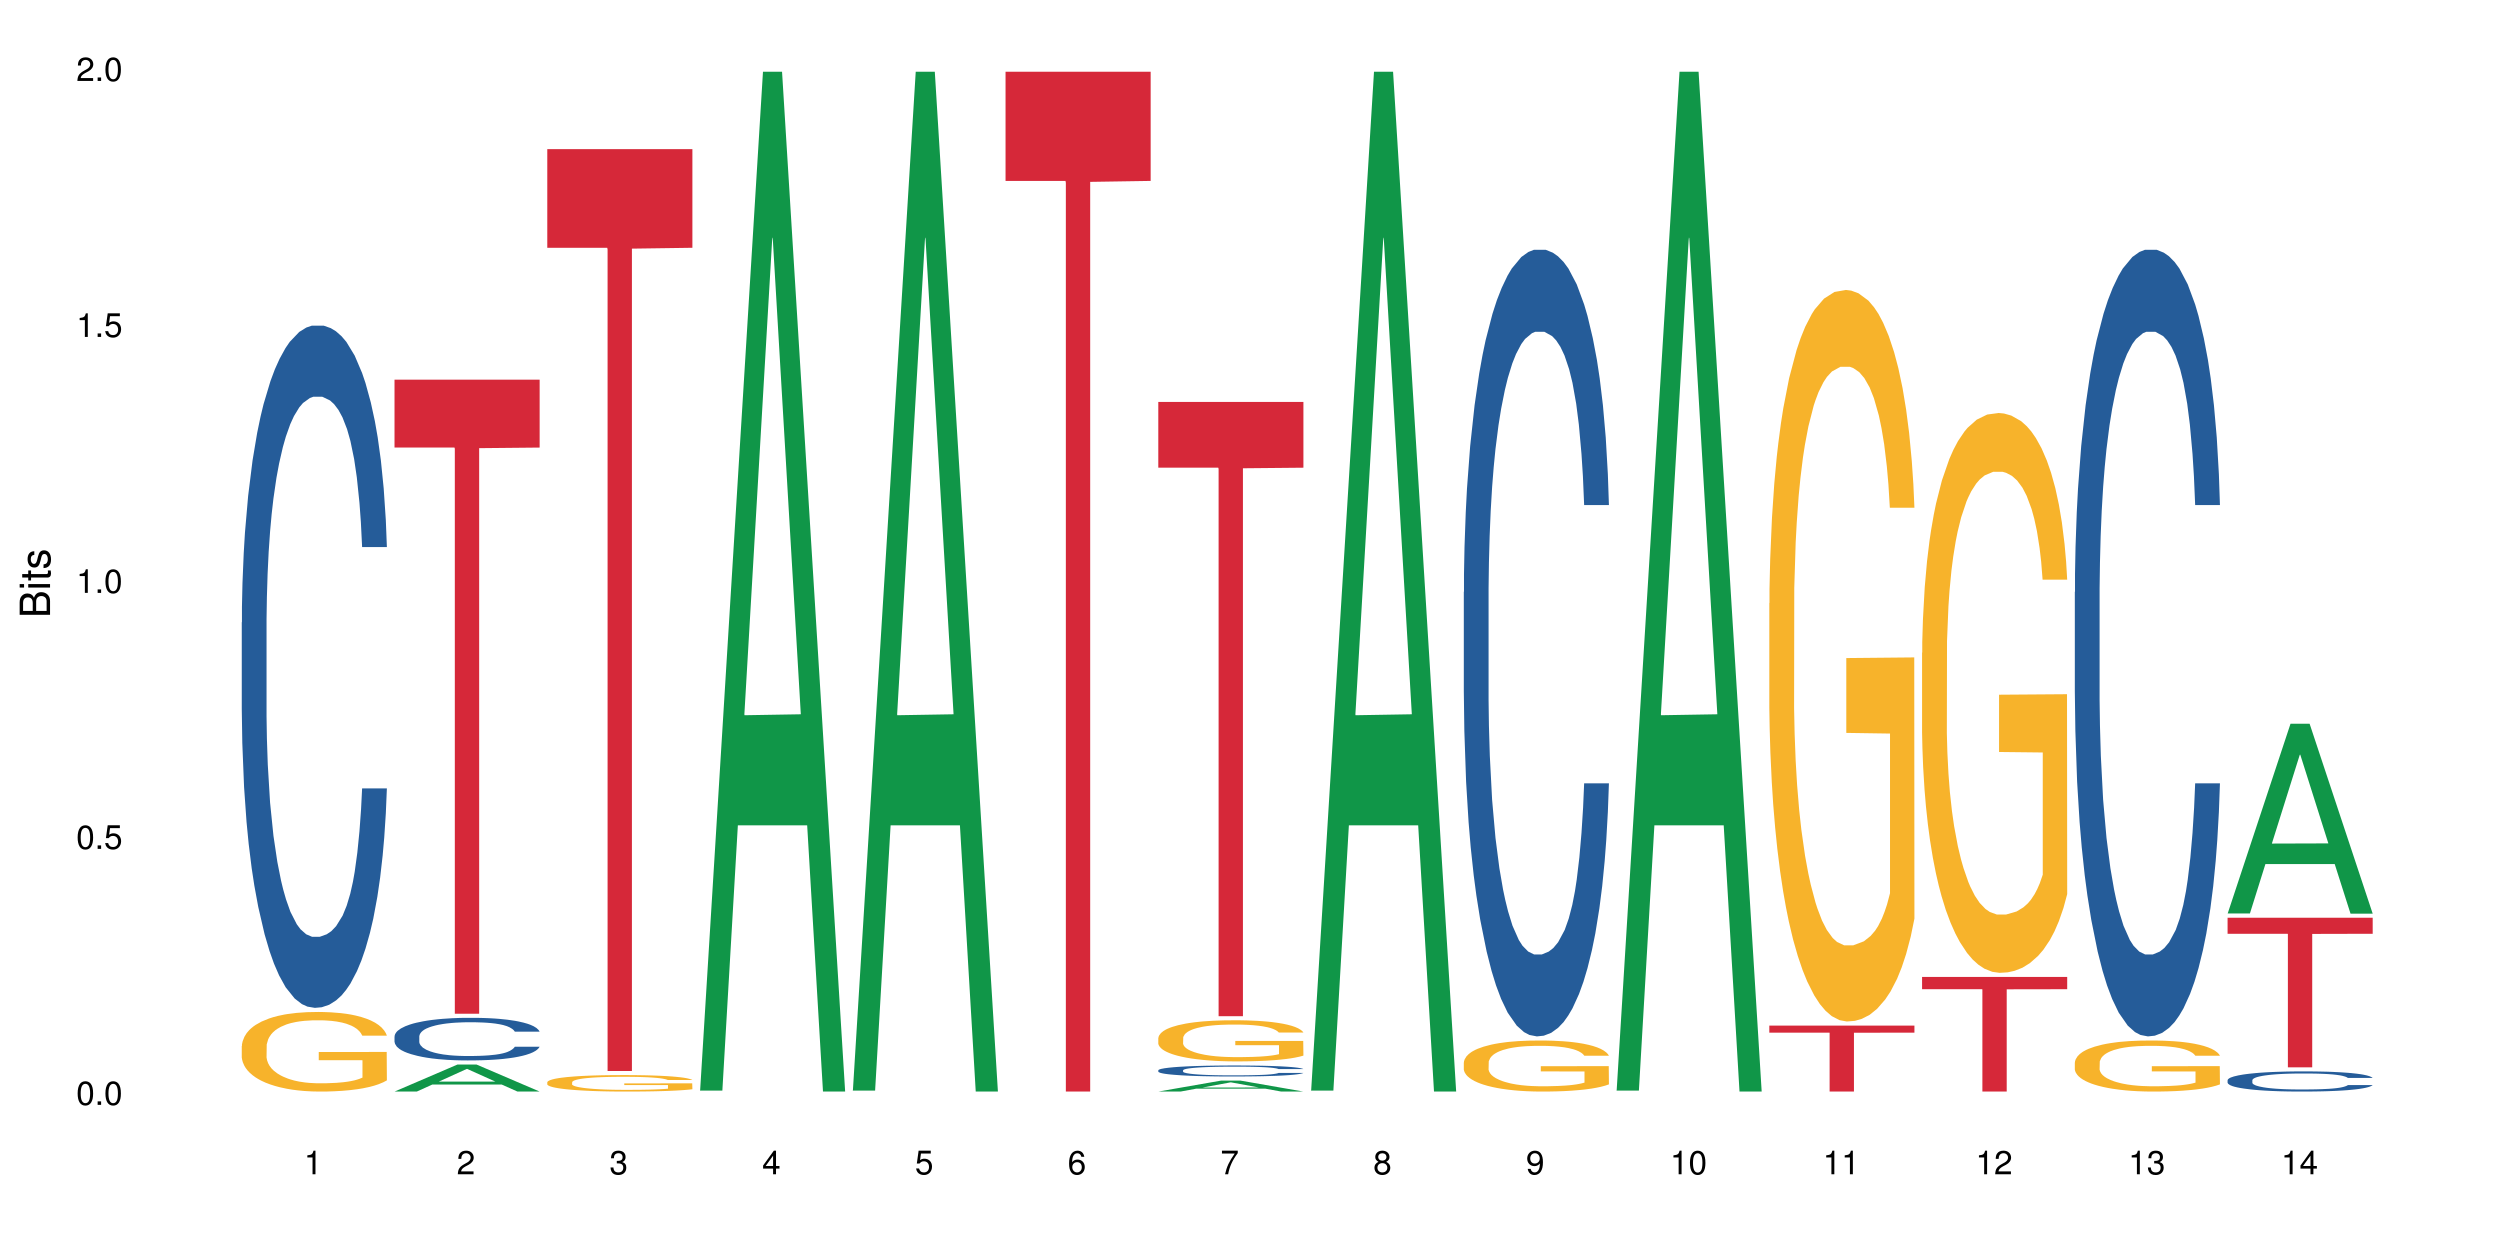 <?xml version="1.0" encoding="UTF-8"?>
<svg xmlns="http://www.w3.org/2000/svg" xmlns:xlink="http://www.w3.org/1999/xlink" width="720pt" height="360pt" viewBox="0 0 720 360" version="1.1">
<defs>
<g>
<symbol overflow="visible" id="glyph0-0">
<path style="stroke:none;" d=""/>
</symbol>
<symbol overflow="visible" id="glyph0-1">
<path style="stroke:none;" d="M 2.641 -6.797 C 2 -6.797 1.422 -6.531 1.078 -6.047 C 0.641 -5.453 0.406 -4.547 0.406 -3.297 C 0.406 -1 1.188 0.219 2.641 0.219 C 4.078 0.219 4.859 -1 4.859 -3.234 C 4.859 -4.562 4.656 -5.438 4.203 -6.047 C 3.844 -6.531 3.281 -6.797 2.641 -6.797 Z M 2.641 -6.047 C 3.547 -6.047 4 -5.125 4 -3.312 C 4 -1.375 3.562 -0.484 2.625 -0.484 C 1.734 -0.484 1.281 -1.422 1.281 -3.281 C 1.281 -5.141 1.734 -6.047 2.641 -6.047 Z M 2.641 -6.047 "/>
</symbol>
<symbol overflow="visible" id="glyph0-2">
<path style="stroke:none;" d="M 1.828 -1 L 0.828 -1 L 0.828 0 L 1.828 0 Z M 1.828 -1 "/>
</symbol>
<symbol overflow="visible" id="glyph0-3">
<path style="stroke:none;" d="M 4.562 -6.797 L 1.062 -6.797 L 0.547 -3.094 L 1.328 -3.094 C 1.719 -3.562 2.047 -3.734 2.578 -3.734 C 3.484 -3.734 4.062 -3.109 4.062 -2.094 C 4.062 -1.125 3.484 -0.531 2.578 -0.531 C 1.828 -0.531 1.375 -0.906 1.188 -1.672 L 0.328 -1.672 C 0.453 -1.109 0.547 -0.844 0.75 -0.594 C 1.125 -0.078 1.828 0.219 2.594 0.219 C 3.969 0.219 4.922 -0.781 4.922 -2.219 C 4.922 -3.562 4.031 -4.484 2.719 -4.484 C 2.25 -4.484 1.859 -4.359 1.469 -4.062 L 1.734 -5.969 L 4.562 -5.969 Z M 4.562 -6.797 "/>
</symbol>
<symbol overflow="visible" id="glyph0-4">
<path style="stroke:none;" d="M 2.484 -4.844 L 2.484 0 L 3.328 0 L 3.328 -6.797 L 2.766 -6.797 C 2.469 -5.75 2.281 -5.609 0.984 -5.453 L 0.984 -4.844 Z M 2.484 -4.844 "/>
</symbol>
<symbol overflow="visible" id="glyph0-5">
<path style="stroke:none;" d="M 4.859 -0.828 L 1.281 -0.828 C 1.359 -1.391 1.672 -1.75 2.5 -2.234 L 3.469 -2.75 C 4.406 -3.266 4.906 -3.969 4.906 -4.812 C 4.906 -5.375 4.672 -5.906 4.266 -6.266 C 3.859 -6.625 3.375 -6.797 2.719 -6.797 C 1.859 -6.797 1.219 -6.5 0.844 -5.922 C 0.609 -5.562 0.5 -5.125 0.484 -4.438 L 1.328 -4.438 C 1.359 -4.906 1.406 -5.188 1.531 -5.406 C 1.75 -5.812 2.188 -6.062 2.703 -6.062 C 3.469 -6.062 4.031 -5.516 4.031 -4.781 C 4.031 -4.25 3.719 -3.797 3.125 -3.438 L 2.234 -2.938 C 0.812 -2.141 0.406 -1.5 0.328 0 L 4.859 0 Z M 4.859 -0.828 "/>
</symbol>
<symbol overflow="visible" id="glyph0-6">
<path style="stroke:none;" d="M 2.125 -3.125 L 2.578 -3.125 C 3.516 -3.125 3.984 -2.703 3.984 -1.891 C 3.984 -1.031 3.469 -0.531 2.578 -0.531 C 1.656 -0.531 1.203 -0.984 1.156 -1.969 L 0.312 -1.969 C 0.344 -1.422 0.438 -1.078 0.609 -0.766 C 0.953 -0.109 1.625 0.219 2.547 0.219 C 3.953 0.219 4.859 -0.609 4.859 -1.906 C 4.859 -2.766 4.516 -3.25 3.703 -3.516 C 4.344 -3.766 4.656 -4.25 4.656 -4.938 C 4.656 -6.109 3.875 -6.797 2.578 -6.797 C 1.203 -6.797 0.484 -6.047 0.453 -4.609 L 1.297 -4.609 C 1.312 -5.016 1.344 -5.25 1.453 -5.453 C 1.641 -5.828 2.062 -6.062 2.594 -6.062 C 3.344 -6.062 3.797 -5.625 3.797 -4.906 C 3.797 -4.422 3.609 -4.141 3.25 -3.984 C 3.016 -3.891 2.719 -3.844 2.125 -3.844 Z M 2.125 -3.125 "/>
</symbol>
<symbol overflow="visible" id="glyph0-7">
<path style="stroke:none;" d="M 3.141 -1.625 L 3.141 0 L 3.984 0 L 3.984 -1.625 L 4.984 -1.625 L 4.984 -2.391 L 3.984 -2.391 L 3.984 -6.797 L 3.359 -6.797 L 0.266 -2.516 L 0.266 -1.625 Z M 3.141 -2.391 L 1 -2.391 L 3.141 -5.359 Z M 3.141 -2.391 "/>
</symbol>
<symbol overflow="visible" id="glyph0-8">
<path style="stroke:none;" d="M 4.781 -5.031 C 4.609 -6.141 3.891 -6.797 2.844 -6.797 C 2.094 -6.797 1.422 -6.438 1.031 -5.828 C 0.609 -5.172 0.406 -4.344 0.406 -3.094 C 0.406 -1.953 0.578 -1.234 0.984 -0.625 C 1.359 -0.078 1.953 0.219 2.703 0.219 C 3.984 0.219 4.922 -0.734 4.922 -2.078 C 4.922 -3.344 4.062 -4.234 2.844 -4.234 C 2.172 -4.234 1.641 -3.969 1.281 -3.469 C 1.281 -5.125 1.828 -6.047 2.797 -6.047 C 3.391 -6.047 3.797 -5.672 3.938 -5.031 Z M 2.734 -3.484 C 3.547 -3.484 4.062 -2.922 4.062 -2 C 4.062 -1.156 3.484 -0.531 2.703 -0.531 C 1.922 -0.531 1.328 -1.188 1.328 -2.047 C 1.328 -2.891 1.906 -3.484 2.734 -3.484 Z M 2.734 -3.484 "/>
</symbol>
<symbol overflow="visible" id="glyph0-9">
<path style="stroke:none;" d="M 4.984 -6.797 L 0.438 -6.797 L 0.438 -5.969 L 4.109 -5.969 C 2.5 -3.656 1.828 -2.234 1.328 0 L 2.219 0 C 2.594 -2.172 3.453 -4.047 4.984 -6.094 Z M 4.984 -6.797 "/>
</symbol>
<symbol overflow="visible" id="glyph0-10">
<path style="stroke:none;" d="M 3.75 -3.578 C 4.453 -4 4.688 -4.344 4.688 -4.984 C 4.688 -6.047 3.844 -6.797 2.641 -6.797 C 1.438 -6.797 0.594 -6.047 0.594 -4.984 C 0.594 -4.359 0.828 -4.016 1.516 -3.578 C 0.734 -3.203 0.359 -2.641 0.359 -1.891 C 0.359 -0.641 1.297 0.219 2.641 0.219 C 3.984 0.219 4.922 -0.641 4.922 -1.875 C 4.922 -2.641 4.531 -3.203 3.75 -3.578 Z M 2.641 -6.047 C 3.359 -6.047 3.812 -5.625 3.812 -4.969 C 3.812 -4.344 3.344 -3.922 2.641 -3.922 C 1.922 -3.922 1.453 -4.344 1.453 -4.984 C 1.453 -5.625 1.922 -6.047 2.641 -6.047 Z M 2.641 -3.203 C 3.484 -3.203 4.062 -2.672 4.062 -1.875 C 4.062 -1.062 3.484 -0.531 2.625 -0.531 C 1.797 -0.531 1.219 -1.078 1.219 -1.875 C 1.219 -2.672 1.797 -3.203 2.641 -3.203 Z M 2.641 -3.203 "/>
</symbol>
<symbol overflow="visible" id="glyph0-11">
<path style="stroke:none;" d="M 0.516 -1.547 C 0.672 -0.438 1.406 0.219 2.438 0.219 C 3.188 0.219 3.859 -0.141 4.266 -0.75 C 4.688 -1.406 4.891 -2.25 4.891 -3.484 C 4.891 -4.625 4.703 -5.359 4.312 -5.953 C 3.938 -6.5 3.344 -6.797 2.594 -6.797 C 1.297 -6.797 0.359 -5.844 0.359 -4.516 C 0.359 -3.25 1.234 -2.344 2.453 -2.344 C 3.094 -2.344 3.562 -2.578 4.016 -3.109 C 4 -1.453 3.469 -0.531 2.5 -0.531 C 1.906 -0.531 1.484 -0.906 1.359 -1.547 Z M 2.578 -6.062 C 3.375 -6.062 3.969 -5.406 3.969 -4.531 C 3.969 -3.688 3.375 -3.094 2.547 -3.094 C 1.734 -3.094 1.234 -3.672 1.234 -4.578 C 1.234 -5.438 1.797 -6.062 2.578 -6.062 Z M 2.578 -6.062 "/>
</symbol>
<symbol overflow="visible" id="glyph1-0">
<path style="stroke:none;" d=""/>
</symbol>
<symbol overflow="visible" id="glyph1-1">
<path style="stroke:none;" d="M 0 -0.953 L 0 -4.891 C 0 -5.719 -0.234 -6.344 -0.734 -6.797 C -1.188 -7.234 -1.812 -7.469 -2.5 -7.469 C -3.547 -7.469 -4.188 -7 -4.625 -5.875 C -4.984 -6.672 -5.641 -7.094 -6.531 -7.094 C -7.156 -7.094 -7.734 -6.859 -8.141 -6.391 C -8.562 -5.938 -8.75 -5.344 -8.75 -4.5 L -8.75 -0.953 Z M -4.984 -2.062 L -7.766 -2.062 L -7.766 -4.219 C -7.766 -4.844 -7.688 -5.203 -7.453 -5.5 C -7.219 -5.812 -6.859 -5.969 -6.375 -5.969 C -5.906 -5.969 -5.531 -5.812 -5.297 -5.5 C -5.062 -5.203 -4.984 -4.844 -4.984 -4.219 Z M -0.984 -2.062 L -4 -2.062 L -4 -4.781 C -4 -5.328 -3.859 -5.688 -3.578 -5.953 C -3.297 -6.219 -2.922 -6.359 -2.484 -6.359 C -2.062 -6.359 -1.688 -6.219 -1.406 -5.953 C -1.109 -5.688 -0.984 -5.328 -0.984 -4.781 Z M -0.984 -2.062 "/>
</symbol>
<symbol overflow="visible" id="glyph1-2">
<path style="stroke:none;" d="M -6.281 -1.797 L -6.281 -0.797 L 0 -0.797 L 0 -1.797 Z M -8.75 -1.797 L -8.75 -0.797 L -7.484 -0.797 L -7.484 -1.797 Z M -8.75 -1.797 "/>
</symbol>
<symbol overflow="visible" id="glyph1-3">
<path style="stroke:none;" d="M -6.281 -3.047 L -6.281 -2.016 L -8.016 -2.016 L -8.016 -1.016 L -6.281 -1.016 L -6.281 -0.172 L -5.469 -0.172 L -5.469 -1.016 L -0.719 -1.016 C -0.078 -1.016 0.281 -1.453 0.281 -2.234 C 0.281 -2.469 0.25 -2.719 0.188 -3.047 L -0.641 -3.047 C -0.609 -2.922 -0.594 -2.766 -0.594 -2.562 C -0.594 -2.141 -0.719 -2.016 -1.156 -2.016 L -5.469 -2.016 L -5.469 -3.047 Z M -6.281 -3.047 "/>
</symbol>
<symbol overflow="visible" id="glyph1-4">
<path style="stroke:none;" d="M -4.531 -5.25 C -5.766 -5.25 -6.469 -4.422 -6.469 -2.969 C -6.469 -1.516 -5.719 -0.562 -4.547 -0.562 C -3.562 -0.562 -3.094 -1.062 -2.734 -2.562 L -2.516 -3.484 C -2.344 -4.188 -2.094 -4.469 -1.625 -4.469 C -1.047 -4.469 -0.641 -3.875 -0.641 -3 C -0.641 -2.453 -0.797 -2 -1.062 -1.75 C -1.25 -1.594 -1.422 -1.531 -1.875 -1.469 L -1.875 -0.406 C -0.422 -0.453 0.281 -1.266 0.281 -2.922 C 0.281 -4.5 -0.5 -5.516 -1.719 -5.516 C -2.656 -5.516 -3.172 -4.984 -3.469 -3.734 L -3.703 -2.766 C -3.891 -1.953 -4.156 -1.609 -4.594 -1.609 C -5.172 -1.609 -5.547 -2.125 -5.547 -2.938 C -5.547 -3.75 -5.203 -4.172 -4.531 -4.203 Z M -4.531 -5.25 "/>
</symbol>
</g>
</defs>
<g id="surface29357">
<rect x="0" y="0" width="720" height="360" style="fill:rgb(100%,100%,100%);fill-opacity:1;stroke:none;"/>
<path style=" stroke:none;fill-rule:nonzero;fill:rgb(14.51%,36.078%,60%);fill-opacity:1;" d="M 69.629 179.277 L 69.68 179.098 L 69.68 174.789 L 69.832 167.961 L 70.191 159.344 L 70.547 153.414 L 71.465 142.82 L 72.738 132.582 L 74.062 124.68 L 75.031 120.012 L 75.898 116.418 L 77.887 109.773 L 79.16 106.363 L 80.535 103.309 L 82.219 100.254 L 83.441 98.461 L 86.195 95.586 L 88.234 94.328 L 89.812 93.789 L 93.227 93.789 L 95.266 94.508 L 96.746 95.406 L 98.375 96.844 L 99.75 98.461 L 102.148 102.41 L 104.289 107.441 L 105.258 110.312 L 106.785 115.879 L 107.957 121.27 L 108.773 125.938 L 109.691 132.582 L 110.504 140.664 L 111.117 149.824 L 111.422 157.547 L 104.289 157.547 L 103.93 150.363 L 103.523 144.797 L 102.758 137.434 L 101.992 132.223 L 100.922 127.016 L 99.957 123.602 L 98.629 120.191 L 97.457 118.035 L 96.234 116.418 L 95.062 115.34 L 92.82 114.266 L 90.219 114.266 L 89.254 114.625 L 87.266 116.059 L 86.195 117.316 L 84.664 119.832 L 83.594 122.168 L 82.32 125.758 L 81.453 128.812 L 80.383 133.48 L 79.617 137.613 L 78.754 143.539 L 78.242 148.027 L 77.785 153.055 L 77.375 158.984 L 77.07 165.27 L 76.867 171.914 L 76.766 178.379 L 76.766 206.215 L 76.867 212.684 L 77.121 220.227 L 77.785 231.18 L 78.754 240.699 L 79.875 248.242 L 80.945 253.629 L 81.555 256.145 L 82.371 259.016 L 83.645 262.609 L 85.48 266.199 L 86.551 267.637 L 88.184 269.074 L 89.863 269.793 L 92.105 269.793 L 94.094 269.074 L 95.418 268.176 L 96.797 266.738 L 98.68 263.688 L 99.852 260.812 L 100.871 257.402 L 101.637 253.988 L 102.148 251.113 L 102.91 245.547 L 103.523 239.441 L 103.98 233.156 L 104.289 227.051 L 111.422 227.051 L 111.117 234.234 L 110.66 241.238 L 110.199 246.445 L 109.484 252.73 L 108.672 258.297 L 107.5 264.586 L 106.531 268.715 L 105.258 273.203 L 104.082 276.617 L 102.809 279.672 L 100.922 283.262 L 99.699 285.059 L 98.375 286.676 L 96.797 288.109 L 94.809 289.367 L 92.668 290.086 L 90.68 290.266 L 88.539 289.906 L 86.957 289.188 L 84.867 287.574 L 82.27 284.34 L 80.383 280.926 L 78.906 277.516 L 77.633 273.922 L 76.203 269.074 L 74.371 261.172 L 73.25 255.066 L 72.484 250.039 L 71.617 243.031 L 71.004 236.746 L 70.293 226.691 L 69.781 213.938 L 69.629 204.062 Z M 69.629 179.277 "/>
<path style=" stroke:none;fill-rule:nonzero;fill:rgb(96.863%,70.196%,16.863%);fill-opacity:1;" d="M 69.629 301.266 L 69.68 301.242 L 69.68 300.824 L 69.883 299.883 L 70.395 298.586 L 71.055 297.516 L 71.77 296.68 L 72.23 296.238 L 72.992 295.613 L 73.656 295.152 L 75.336 294.211 L 77.477 293.332 L 78.652 292.953 L 79.977 292.598 L 81.863 292.199 L 82.727 292.055 L 85.379 291.719 L 88.387 291.508 L 91.699 291.445 L 93.227 291.469 L 95.316 291.551 L 98.172 291.781 L 99.801 291.988 L 101.078 292.199 L 102.402 292.473 L 104.031 292.891 L 105.562 293.395 L 106.785 293.895 L 108.008 294.523 L 109.027 295.195 L 109.895 295.926 L 110.66 296.805 L 111.117 297.539 L 111.422 298.27 L 104.34 298.27 L 103.93 297.539 L 103.473 296.973 L 102.707 296.281 L 101.941 295.781 L 101.18 295.383 L 99.75 294.836 L 98.527 294.504 L 97 294.211 L 95.52 294.02 L 93.84 293.895 L 92.82 293.852 L 90.117 293.852 L 87.672 294 L 86.246 294.168 L 85.227 294.336 L 83.797 294.648 L 82.934 294.898 L 82.422 295.066 L 80.895 295.719 L 79.875 296.305 L 79.312 296.699 L 78.602 297.328 L 78.09 297.895 L 77.531 298.73 L 77.223 299.359 L 76.816 300.785 L 76.766 304.551 L 76.918 305.348 L 77.223 306.207 L 77.633 306.961 L 78.242 307.754 L 78.855 308.363 L 79.926 309.18 L 80.844 309.723 L 81.555 310.078 L 82.934 310.645 L 83.492 310.832 L 84.816 311.211 L 86.195 311.504 L 87.875 311.754 L 89.148 311.879 L 91.188 311.984 L 93.789 311.984 L 96.848 311.859 L 98.781 311.691 L 100.109 311.523 L 100.977 311.375 L 102.047 311.148 L 102.809 310.938 L 103.523 310.707 L 104.391 310.352 L 104.391 305.348 L 91.801 305.328 L 91.801 302.98 L 111.371 302.961 L 111.422 311.148 L 110.352 311.711 L 109.027 312.258 L 107.754 312.676 L 106.43 313.031 L 104.543 313.43 L 103.012 313.68 L 100.668 313.973 L 98.527 314.16 L 96.285 314.285 L 94.297 314.352 L 91.953 314.371 L 89.863 314.328 L 87.621 314.203 L 85.836 314.035 L 84.207 313.828 L 82.574 313.555 L 80.535 313.113 L 79.211 312.758 L 77.836 312.32 L 76.461 311.797 L 75.234 311.23 L 74.422 310.789 L 73.605 310.289 L 72.738 309.66 L 71.922 308.949 L 71.312 308.301 L 70.75 307.566 L 70.344 306.875 L 69.934 305.934 L 69.73 305.18 L 69.629 304.531 Z M 69.629 301.266 "/>
<path style=" stroke:none;fill-rule:nonzero;fill:rgb(6.275%,58.824%,28.235%);fill-opacity:1;" d="M 113.621 314.363 L 113.668 314.355 L 131.75 306.586 L 137.242 306.586 L 155.418 314.371 L 149.031 314.371 L 144.477 312.34 L 124.52 312.34 L 120.051 314.363 L 113.621 314.363 L 126.438 311.496 L 142.645 311.492 L 134.562 307.855 L 134.477 307.852 L 134.387 307.871 L 126.395 311.492 L 126.438 311.496 Z M 113.621 314.363 "/>
<path style=" stroke:none;fill-rule:nonzero;fill:rgb(14.51%,36.078%,60%);fill-opacity:1;" d="M 113.621 298.477 L 113.672 298.465 L 113.672 298.195 L 113.828 297.77 L 114.184 297.23 L 114.539 296.859 L 115.457 296.199 L 116.73 295.559 L 118.059 295.066 L 119.023 294.773 L 119.891 294.551 L 121.879 294.137 L 123.152 293.922 L 124.531 293.73 L 126.211 293.539 L 127.434 293.43 L 130.188 293.25 L 132.227 293.172 L 133.805 293.137 L 137.223 293.137 L 139.258 293.184 L 140.738 293.238 L 142.367 293.328 L 143.746 293.43 L 146.141 293.676 L 148.281 293.988 L 149.25 294.168 L 150.777 294.516 L 151.949 294.852 L 152.766 295.145 L 153.684 295.559 L 154.5 296.062 L 155.109 296.637 L 155.418 297.117 L 148.281 297.117 L 147.926 296.668 L 147.516 296.32 L 146.75 295.863 L 145.988 295.535 L 144.918 295.211 L 143.949 295 L 142.625 294.785 L 141.453 294.652 L 140.227 294.551 L 139.055 294.484 L 136.812 294.414 L 134.215 294.414 L 133.246 294.438 L 131.258 294.527 L 130.188 294.605 L 128.66 294.762 L 127.59 294.91 L 126.312 295.133 L 125.449 295.324 L 124.379 295.617 L 123.613 295.875 L 122.746 296.242 L 122.234 296.523 L 121.777 296.84 L 121.371 297.207 L 121.062 297.602 L 120.859 298.016 L 120.758 298.418 L 120.758 300.156 L 120.859 300.562 L 121.113 301.031 L 121.777 301.715 L 122.746 302.309 L 123.867 302.781 L 124.938 303.117 L 125.551 303.273 L 126.363 303.453 L 127.641 303.68 L 129.473 303.902 L 130.543 303.992 L 132.176 304.082 L 133.855 304.129 L 136.098 304.129 L 138.086 304.082 L 139.414 304.027 L 140.789 303.938 L 142.676 303.746 L 143.848 303.566 L 144.867 303.352 L 145.629 303.141 L 146.141 302.961 L 146.906 302.613 L 147.516 302.23 L 147.977 301.84 L 148.281 301.457 L 155.418 301.457 L 155.109 301.906 L 154.652 302.344 L 154.191 302.668 L 153.48 303.062 L 152.664 303.41 L 151.492 303.801 L 150.523 304.059 L 149.25 304.34 L 148.078 304.555 L 146.805 304.742 L 144.918 304.969 L 143.695 305.082 L 142.367 305.18 L 140.789 305.27 L 138.801 305.348 L 136.66 305.395 L 134.672 305.406 L 132.531 305.383 L 130.953 305.34 L 128.863 305.238 L 126.262 305.035 L 124.379 304.824 L 122.898 304.609 L 121.625 304.387 L 120.199 304.082 L 118.363 303.59 L 117.242 303.207 L 116.477 302.895 L 115.609 302.457 L 115 302.062 L 114.285 301.438 L 113.777 300.641 L 113.621 300.023 Z M 113.621 298.477 "/>
<path style=" stroke:none;fill-rule:nonzero;fill:rgb(83.922%,15.686%,22.353%);fill-opacity:1;" d="M 113.621 109.352 L 155.418 109.352 L 155.418 128.898 L 138 129.07 L 138 291.957 L 130.988 291.957 L 130.988 129.242 L 130.887 128.898 L 113.621 128.898 Z M 113.621 109.352 "/>
<path style=" stroke:none;fill-rule:nonzero;fill:rgb(96.863%,70.196%,16.863%);fill-opacity:1;" d="M 157.617 311.656 L 157.668 311.652 L 157.668 311.566 L 157.871 311.371 L 158.379 311.102 L 159.043 310.883 L 159.758 310.707 L 160.215 310.617 L 160.98 310.488 L 161.641 310.391 L 163.324 310.195 L 165.465 310.016 L 166.637 309.938 L 167.961 309.863 L 169.848 309.781 L 170.715 309.75 L 173.363 309.68 L 176.371 309.637 L 179.684 309.625 L 181.215 309.629 L 183.305 309.645 L 186.156 309.691 L 187.789 309.738 L 189.062 309.781 L 190.387 309.836 L 192.02 309.922 L 193.547 310.027 L 194.773 310.133 L 195.996 310.262 L 197.016 310.398 L 197.879 310.551 L 198.645 310.734 L 199.105 310.887 L 199.41 311.035 L 192.324 311.035 L 191.918 310.887 L 191.457 310.77 L 190.695 310.625 L 189.93 310.52 L 189.164 310.438 L 187.738 310.328 L 186.516 310.258 L 184.984 310.195 L 183.508 310.156 L 181.824 310.133 L 180.805 310.121 L 178.105 310.121 L 175.66 310.152 L 174.23 310.188 L 173.211 310.223 L 171.785 310.289 L 170.918 310.34 L 170.41 310.375 L 168.879 310.508 L 167.859 310.629 L 167.301 310.711 L 166.586 310.844 L 166.078 310.961 L 165.516 311.133 L 165.211 311.262 L 164.801 311.559 L 164.75 312.336 L 164.906 312.504 L 165.211 312.68 L 165.617 312.836 L 166.23 313 L 166.84 313.125 L 167.91 313.297 L 168.828 313.41 L 169.543 313.48 L 170.918 313.598 L 171.48 313.637 L 172.805 313.715 L 174.18 313.777 L 175.863 313.828 L 177.137 313.855 L 179.176 313.875 L 181.773 313.875 L 184.832 313.852 L 186.77 313.816 L 188.094 313.781 L 188.961 313.75 L 190.031 313.703 L 190.797 313.66 L 191.512 313.613 L 192.375 313.539 L 192.375 312.504 L 179.789 312.496 L 179.789 312.012 L 199.359 312.008 L 199.41 313.703 L 198.34 313.82 L 197.016 313.934 L 195.738 314.02 L 194.414 314.094 L 192.527 314.176 L 191 314.227 L 188.656 314.289 L 186.516 314.328 L 184.273 314.352 L 182.285 314.367 L 179.941 314.371 L 177.852 314.363 L 175.609 314.336 L 173.824 314.301 L 172.191 314.258 L 170.562 314.203 L 168.523 314.109 L 167.199 314.035 L 165.82 313.945 L 164.445 313.836 L 163.223 313.719 L 162.406 313.629 L 161.59 313.523 L 160.727 313.395 L 159.91 313.246 L 159.297 313.113 L 158.738 312.961 L 158.328 312.82 L 157.922 312.625 L 157.719 312.469 L 157.617 312.332 Z M 157.617 311.656 "/>
<path style=" stroke:none;fill-rule:nonzero;fill:rgb(83.922%,15.686%,22.353%);fill-opacity:1;" d="M 157.617 42.941 L 199.41 42.941 L 199.41 71.359 L 181.992 71.609 L 181.992 308.445 L 174.984 308.445 L 174.984 71.859 L 174.883 71.359 L 157.617 71.359 Z M 157.617 42.941 "/>
<path style=" stroke:none;fill-rule:nonzero;fill:rgb(6.275%,58.824%,28.235%);fill-opacity:1;" d="M 201.609 314.094 L 201.652 313.82 L 219.738 20.664 L 225.23 20.664 L 243.402 314.371 L 237.02 314.371 L 232.465 237.703 L 212.504 237.703 L 208.039 314.094 L 201.609 314.094 L 214.426 205.988 L 230.633 205.711 L 222.551 68.648 L 222.461 68.375 L 222.371 69.199 L 214.379 205.711 L 214.426 205.988 Z M 201.609 314.094 "/>
<path style=" stroke:none;fill-rule:nonzero;fill:rgb(6.275%,58.824%,28.235%);fill-opacity:1;" d="M 245.602 314.094 L 245.648 313.82 L 263.73 20.664 L 269.223 20.664 L 287.398 314.371 L 281.012 314.371 L 276.457 237.703 L 256.496 237.703 L 252.031 314.094 L 245.602 314.094 L 258.418 205.988 L 274.625 205.711 L 266.543 68.648 L 266.457 68.375 L 266.367 69.199 L 258.375 205.711 L 258.418 205.988 Z M 245.602 314.094 "/>
<path style=" stroke:none;fill-rule:nonzero;fill:rgb(83.922%,15.686%,22.353%);fill-opacity:1;" d="M 289.598 20.664 L 331.391 20.664 L 331.391 52.102 L 313.973 52.379 L 313.973 314.371 L 306.965 314.371 L 306.965 52.652 L 306.863 52.102 L 289.598 52.102 Z M 289.598 20.664 "/>
<path style=" stroke:none;fill-rule:nonzero;fill:rgb(6.275%,58.824%,28.235%);fill-opacity:1;" d="M 333.59 314.367 L 333.633 314.363 L 351.719 311.207 L 357.211 311.207 L 375.383 314.371 L 369 314.371 L 364.445 313.543 L 344.484 313.543 L 340.02 314.367 L 333.59 314.367 L 346.406 313.203 L 362.613 313.199 L 354.531 311.723 L 354.441 311.723 L 354.352 311.73 L 346.359 313.199 L 346.406 313.203 Z M 333.59 314.367 "/>
<path style=" stroke:none;fill-rule:nonzero;fill:rgb(14.51%,36.078%,60%);fill-opacity:1;" d="M 333.59 308.242 L 333.641 308.238 L 333.641 308.168 L 333.793 308.059 L 334.148 307.918 L 334.508 307.824 L 335.426 307.652 L 336.699 307.488 L 338.023 307.359 L 338.992 307.285 L 339.859 307.227 L 341.848 307.121 L 343.121 307.066 L 344.496 307.016 L 346.18 306.969 L 347.402 306.938 L 350.152 306.895 L 352.191 306.871 L 353.773 306.863 L 357.188 306.863 L 359.227 306.875 L 360.703 306.891 L 362.336 306.914 L 363.711 306.938 L 366.105 307.004 L 368.246 307.082 L 369.215 307.129 L 370.746 307.219 L 371.918 307.305 L 372.734 307.383 L 373.652 307.488 L 374.465 307.617 L 375.078 307.766 L 375.383 307.891 L 368.246 307.891 L 367.891 307.773 L 367.484 307.684 L 366.719 307.566 L 365.953 307.484 L 364.883 307.398 L 363.914 307.344 L 362.59 307.289 L 361.418 307.254 L 360.195 307.227 L 359.023 307.211 L 356.781 307.195 L 354.18 307.195 L 353.211 307.199 L 351.223 307.223 L 350.152 307.242 L 348.625 307.281 L 347.555 307.32 L 346.281 307.379 L 345.414 307.426 L 344.344 307.504 L 343.578 307.57 L 342.715 307.664 L 342.203 307.738 L 341.746 307.816 L 341.336 307.914 L 341.031 308.016 L 340.828 308.121 L 340.727 308.227 L 340.727 308.676 L 340.828 308.777 L 341.082 308.898 L 341.746 309.074 L 342.715 309.23 L 343.836 309.352 L 344.906 309.438 L 345.516 309.477 L 346.332 309.523 L 347.605 309.582 L 349.441 309.641 L 350.512 309.664 L 352.141 309.688 L 353.824 309.699 L 356.066 309.699 L 358.055 309.688 L 359.379 309.672 L 360.754 309.648 L 362.641 309.598 L 363.812 309.555 L 364.832 309.5 L 365.598 309.441 L 366.105 309.398 L 366.871 309.309 L 367.484 309.211 L 367.941 309.109 L 368.246 309.008 L 375.383 309.008 L 375.078 309.125 L 374.617 309.238 L 374.16 309.32 L 373.445 309.422 L 372.633 309.512 L 371.457 309.613 L 370.492 309.68 L 369.215 309.754 L 368.043 309.809 L 366.77 309.855 L 364.883 309.914 L 363.66 309.945 L 362.336 309.969 L 360.754 309.992 L 358.77 310.012 L 356.629 310.023 L 354.641 310.027 L 352.5 310.023 L 350.918 310.012 L 348.828 309.984 L 346.23 309.934 L 344.344 309.879 L 342.867 309.82 L 341.59 309.766 L 340.164 309.688 L 338.328 309.559 L 337.207 309.461 L 336.445 309.379 L 335.578 309.266 L 334.965 309.164 L 334.254 309.004 L 333.742 308.797 L 333.59 308.641 Z M 333.59 308.242 "/>
<path style=" stroke:none;fill-rule:nonzero;fill:rgb(96.863%,70.196%,16.863%);fill-opacity:1;" d="M 333.59 298.91 L 333.641 298.898 L 333.641 298.684 L 333.844 298.195 L 334.355 297.523 L 335.016 296.973 L 335.73 296.539 L 336.188 296.312 L 336.953 295.988 L 337.617 295.75 L 339.297 295.262 L 341.438 294.809 L 342.609 294.613 L 343.938 294.43 L 345.82 294.223 L 346.688 294.148 L 349.34 293.977 L 352.348 293.867 L 355.66 293.836 L 357.188 293.844 L 359.277 293.887 L 362.133 294.008 L 363.762 294.117 L 365.035 294.223 L 366.363 294.363 L 367.992 294.582 L 369.523 294.84 L 370.746 295.102 L 371.969 295.426 L 372.988 295.77 L 373.855 296.148 L 374.617 296.605 L 375.078 296.984 L 375.383 297.363 L 368.297 297.363 L 367.891 296.984 L 367.434 296.691 L 366.668 296.332 L 365.902 296.074 L 365.141 295.867 L 363.711 295.586 L 362.488 295.414 L 360.961 295.262 L 359.48 295.164 L 357.801 295.102 L 356.781 295.078 L 354.078 295.078 L 351.633 295.156 L 350.207 295.242 L 349.188 295.328 L 347.758 295.488 L 346.891 295.621 L 346.383 295.707 L 344.855 296.043 L 343.836 296.344 L 343.273 296.551 L 342.559 296.875 L 342.051 297.168 L 341.488 297.602 L 341.184 297.926 L 340.777 298.66 L 340.727 300.609 L 340.879 301.02 L 341.184 301.465 L 341.59 301.852 L 342.203 302.266 L 342.816 302.578 L 343.887 303 L 344.801 303.281 L 345.516 303.465 L 346.891 303.758 L 347.453 303.855 L 348.777 304.051 L 350.152 304.203 L 351.836 304.332 L 353.109 304.395 L 355.148 304.449 L 357.75 304.449 L 360.805 304.387 L 362.742 304.301 L 364.07 304.211 L 364.934 304.137 L 366.004 304.02 L 366.77 303.91 L 367.484 303.789 L 368.352 303.605 L 368.352 301.02 L 355.762 301.008 L 355.762 299.797 L 375.332 299.785 L 375.383 304.02 L 374.312 304.309 L 372.988 304.59 L 371.715 304.809 L 370.387 304.992 L 368.504 305.195 L 366.973 305.328 L 364.629 305.48 L 362.488 305.574 L 360.246 305.641 L 358.258 305.672 L 355.914 305.684 L 353.824 305.664 L 351.582 305.598 L 349.797 305.512 L 348.168 305.402 L 346.535 305.262 L 344.496 305.035 L 343.172 304.852 L 341.797 304.625 L 340.418 304.352 L 339.195 304.062 L 338.379 303.832 L 337.566 303.574 L 336.699 303.25 L 335.883 302.883 L 335.273 302.547 L 334.711 302.168 L 334.305 301.809 L 333.895 301.324 L 333.691 300.934 L 333.59 300.598 Z M 333.59 298.91 "/>
<path style=" stroke:none;fill-rule:nonzero;fill:rgb(83.922%,15.686%,22.353%);fill-opacity:1;" d="M 333.59 115.762 L 375.383 115.762 L 375.383 134.695 L 357.965 134.863 L 357.965 292.656 L 350.957 292.656 L 350.957 135.027 L 350.855 134.695 L 333.59 134.695 Z M 333.59 115.762 "/>
<path style=" stroke:none;fill-rule:nonzero;fill:rgb(6.275%,58.824%,28.235%);fill-opacity:1;" d="M 377.582 314.094 L 377.629 313.82 L 395.711 20.664 L 401.203 20.664 L 419.375 314.371 L 412.992 314.371 L 408.438 237.703 L 388.477 237.703 L 384.012 314.094 L 377.582 314.094 L 390.398 205.988 L 406.605 205.711 L 398.523 68.648 L 398.434 68.375 L 398.348 69.199 L 390.352 205.711 L 390.398 205.988 Z M 377.582 314.094 "/>
<path style=" stroke:none;fill-rule:nonzero;fill:rgb(14.51%,36.078%,60%);fill-opacity:1;" d="M 421.578 170.512 L 421.629 170.305 L 421.629 165.336 L 421.781 157.469 L 422.137 147.527 L 422.492 140.695 L 423.41 128.477 L 424.684 116.676 L 426.012 107.562 L 426.98 102.18 L 427.844 98.039 L 429.832 90.375 L 431.105 86.441 L 432.484 82.922 L 434.164 79.402 L 435.391 77.332 L 438.141 74.016 L 440.18 72.566 L 441.758 71.945 L 445.176 71.945 L 447.215 72.773 L 448.691 73.809 L 450.324 75.465 L 451.699 77.332 L 454.094 81.887 L 456.234 87.684 L 457.203 90.996 L 458.73 97.418 L 459.906 103.629 L 460.719 109.012 L 461.637 116.676 L 462.453 125.992 L 463.062 136.555 L 463.371 145.457 L 456.234 145.457 L 455.879 137.176 L 455.469 130.754 L 454.707 122.266 L 453.941 116.262 L 452.871 110.254 L 451.902 106.32 L 450.578 102.387 L 449.406 99.902 L 448.184 98.039 L 447.008 96.797 L 444.766 95.551 L 442.168 95.551 L 441.199 95.965 L 439.211 97.625 L 438.141 99.074 L 436.613 101.973 L 435.543 104.664 L 434.266 108.805 L 433.402 112.324 L 432.332 117.711 L 431.566 122.473 L 430.699 129.305 L 430.191 134.48 L 429.73 140.281 L 429.324 147.113 L 429.02 154.359 L 428.812 162.023 L 428.711 169.477 L 428.711 201.574 L 428.812 209.027 L 429.07 217.727 L 429.73 230.355 L 430.699 241.332 L 431.82 250.027 L 432.891 256.242 L 433.504 259.141 L 434.32 262.453 L 435.594 266.594 L 437.426 270.734 L 438.496 272.391 L 440.129 274.051 L 441.812 274.879 L 444.055 274.879 L 446.043 274.051 L 447.367 273.012 L 448.742 271.355 L 450.629 267.836 L 451.801 264.523 L 452.82 260.59 L 453.586 256.656 L 454.094 253.34 L 454.859 246.922 L 455.469 239.883 L 455.93 232.633 L 456.234 225.594 L 463.371 225.594 L 463.062 233.875 L 462.605 241.953 L 462.148 247.957 L 461.434 255.207 L 460.617 261.625 L 459.445 268.871 L 458.477 273.637 L 457.203 278.812 L 456.031 282.746 L 454.758 286.266 L 452.871 290.406 L 451.648 292.477 L 450.324 294.344 L 448.742 296 L 446.754 297.449 L 444.613 298.277 L 442.625 298.484 L 440.484 298.07 L 438.906 297.242 L 436.816 295.379 L 434.215 291.648 L 432.332 287.715 L 430.852 283.781 L 429.578 279.641 L 428.152 274.051 L 426.316 264.938 L 425.195 257.898 L 424.43 252.098 L 423.562 244.023 L 422.953 236.777 L 422.238 225.18 L 421.73 210.477 L 421.578 199.09 Z M 421.578 170.512 "/>
<path style=" stroke:none;fill-rule:nonzero;fill:rgb(96.863%,70.196%,16.863%);fill-opacity:1;" d="M 421.578 305.961 L 421.629 305.949 L 421.629 305.68 L 421.832 305.074 L 422.34 304.242 L 423.004 303.559 L 423.719 303.02 L 424.176 302.738 L 424.941 302.336 L 425.602 302.039 L 427.285 301.438 L 429.426 300.871 L 430.598 300.629 L 431.922 300.402 L 433.809 300.148 L 434.676 300.051 L 437.324 299.836 L 440.332 299.703 L 443.645 299.664 L 445.176 299.676 L 447.266 299.73 L 450.117 299.879 L 451.75 300.012 L 453.023 300.148 L 454.348 300.32 L 455.98 300.59 L 457.508 300.914 L 458.73 301.234 L 459.957 301.637 L 460.977 302.066 L 461.84 302.539 L 462.605 303.102 L 463.062 303.57 L 463.371 304.043 L 456.285 304.043 L 455.879 303.57 L 455.418 303.207 L 454.656 302.766 L 453.891 302.441 L 453.125 302.188 L 451.699 301.84 L 450.477 301.625 L 448.945 301.438 L 447.469 301.316 L 445.785 301.234 L 444.766 301.207 L 442.066 301.207 L 439.617 301.301 L 438.191 301.41 L 437.172 301.516 L 435.746 301.719 L 434.879 301.879 L 434.371 301.988 L 432.84 302.402 L 431.82 302.777 L 431.262 303.035 L 430.547 303.438 L 430.035 303.801 L 429.477 304.336 L 429.172 304.738 L 428.762 305.652 L 428.711 308.07 L 428.863 308.582 L 429.172 309.133 L 429.578 309.617 L 430.191 310.125 L 430.801 310.516 L 431.871 311.039 L 432.789 311.391 L 433.504 311.617 L 434.879 311.98 L 435.441 312.102 L 436.766 312.344 L 438.141 312.531 L 439.824 312.691 L 441.098 312.773 L 443.137 312.84 L 445.734 312.84 L 448.793 312.758 L 450.73 312.652 L 452.055 312.543 L 452.922 312.449 L 453.992 312.301 L 454.758 312.168 L 455.469 312.02 L 456.336 311.793 L 456.336 308.582 L 443.746 308.566 L 443.746 307.062 L 463.32 307.051 L 463.371 312.301 L 462.301 312.664 L 460.977 313.016 L 459.699 313.281 L 458.375 313.512 L 456.488 313.766 L 454.961 313.926 L 452.617 314.117 L 450.477 314.238 L 448.234 314.316 L 446.246 314.355 L 443.898 314.371 L 441.812 314.344 L 439.566 314.262 L 437.785 314.156 L 436.152 314.02 L 434.523 313.848 L 432.484 313.566 L 431.16 313.336 L 429.781 313.055 L 428.406 312.719 L 427.184 312.355 L 426.367 312.074 L 425.551 311.75 L 424.684 311.348 L 423.871 310.891 L 423.258 310.477 L 422.699 310.004 L 422.289 309.562 L 421.883 308.957 L 421.68 308.473 L 421.578 308.059 Z M 421.578 305.961 "/>
<path style=" stroke:none;fill-rule:nonzero;fill:rgb(6.275%,58.824%,28.235%);fill-opacity:1;" d="M 465.57 314.094 L 465.613 313.82 L 483.699 20.664 L 489.191 20.664 L 507.363 314.371 L 500.977 314.371 L 496.426 237.703 L 476.465 237.703 L 472 314.094 L 465.57 314.094 L 478.383 205.988 L 494.594 205.711 L 486.512 68.648 L 486.422 68.375 L 486.332 69.199 L 478.34 205.711 L 478.383 205.988 Z M 465.57 314.094 "/>
<path style=" stroke:none;fill-rule:nonzero;fill:rgb(96.863%,70.196%,16.863%);fill-opacity:1;" d="M 509.562 173.746 L 509.613 173.555 L 509.613 169.707 L 509.816 161.047 L 510.328 149.117 L 510.992 139.305 L 511.703 131.609 L 512.164 127.57 L 512.926 121.797 L 513.59 117.562 L 515.273 108.906 L 517.414 100.824 L 518.586 97.359 L 519.91 94.09 L 521.797 90.434 L 522.66 89.086 L 525.312 86.008 L 528.32 84.086 L 531.633 83.508 L 533.16 83.699 L 535.25 84.469 L 538.105 86.586 L 539.734 88.512 L 541.012 90.434 L 542.336 92.938 L 543.965 96.785 L 545.496 101.402 L 546.719 106.02 L 547.941 111.793 L 548.961 117.949 L 549.828 124.684 L 550.594 132.766 L 551.051 139.496 L 551.355 146.23 L 544.273 146.23 L 543.863 139.496 L 543.406 134.305 L 542.641 127.953 L 541.875 123.336 L 541.113 119.68 L 539.684 114.676 L 538.461 111.598 L 536.934 108.906 L 535.453 107.172 L 533.773 106.02 L 532.754 105.633 L 530.051 105.633 L 527.605 106.98 L 526.18 108.52 L 525.16 110.059 L 523.73 112.945 L 522.867 115.254 L 522.355 116.793 L 520.828 122.758 L 519.809 128.145 L 519.246 131.801 L 518.535 137.574 L 518.023 142.77 L 517.465 150.465 L 517.156 156.238 L 516.75 169.32 L 516.699 203.953 L 516.852 211.266 L 517.156 219.156 L 517.566 226.082 L 518.176 233.391 L 518.789 238.973 L 519.859 246.477 L 520.777 251.48 L 521.488 254.75 L 522.867 259.945 L 523.426 261.676 L 524.75 265.141 L 526.129 267.832 L 527.809 270.141 L 529.082 271.297 L 531.121 272.258 L 533.723 272.258 L 536.781 271.105 L 538.719 269.566 L 540.043 268.027 L 540.91 266.68 L 541.98 264.562 L 542.742 262.637 L 543.457 260.523 L 544.324 257.25 L 544.324 211.266 L 531.734 211.074 L 531.734 189.523 L 551.305 189.332 L 551.355 264.562 L 550.285 269.758 L 548.961 274.762 L 547.688 278.609 L 546.363 281.879 L 544.477 285.535 L 542.945 287.844 L 540.602 290.539 L 538.461 292.27 L 536.219 293.422 L 534.23 294 L 531.887 294.191 L 529.797 293.809 L 527.555 292.652 L 525.77 291.113 L 524.141 289.191 L 522.508 286.688 L 520.469 282.648 L 519.145 279.379 L 517.77 275.336 L 516.395 270.527 L 515.168 265.332 L 514.355 261.293 L 513.539 256.672 L 512.672 250.902 L 511.855 244.359 L 511.246 238.395 L 510.684 231.66 L 510.277 225.312 L 509.867 216.652 L 509.664 209.727 L 509.562 203.762 Z M 509.562 173.746 "/>
<path style=" stroke:none;fill-rule:nonzero;fill:rgb(83.922%,15.686%,22.353%);fill-opacity:1;" d="M 509.562 295.371 L 551.355 295.371 L 551.355 297.406 L 533.938 297.426 L 533.938 314.371 L 526.93 314.371 L 526.93 297.441 L 526.828 297.406 L 509.562 297.406 Z M 509.562 295.371 "/>
<path style=" stroke:none;fill-rule:nonzero;fill:rgb(96.863%,70.196%,16.863%);fill-opacity:1;" d="M 553.555 188.004 L 553.609 187.855 L 553.609 184.91 L 553.812 178.285 L 554.32 169.156 L 554.984 161.648 L 555.695 155.758 L 556.156 152.664 L 556.922 148.246 L 557.582 145.008 L 559.266 138.383 L 561.406 132.199 L 562.578 129.547 L 563.902 127.043 L 565.789 124.246 L 566.656 123.215 L 569.305 120.859 L 572.312 119.387 L 575.625 118.945 L 577.156 119.094 L 579.246 119.684 L 582.098 121.301 L 583.73 122.773 L 585.004 124.246 L 586.328 126.16 L 587.961 129.105 L 589.488 132.641 L 590.711 136.172 L 591.934 140.59 L 592.953 145.301 L 593.82 150.457 L 594.586 156.641 L 595.043 161.793 L 595.352 166.949 L 588.266 166.949 L 587.859 161.793 L 587.398 157.816 L 586.633 152.961 L 585.871 149.426 L 585.105 146.629 L 583.68 142.801 L 582.457 140.445 L 580.926 138.383 L 579.449 137.059 L 577.766 136.172 L 576.746 135.879 L 574.047 135.879 L 571.598 136.91 L 570.172 138.086 L 569.152 139.266 L 567.727 141.473 L 566.859 143.242 L 566.348 144.418 L 564.82 148.984 L 563.801 153.105 L 563.242 155.902 L 562.527 160.32 L 562.016 164.297 L 561.457 170.188 L 561.152 174.605 L 560.742 184.617 L 560.691 211.121 L 560.844 216.715 L 561.152 222.754 L 561.559 228.055 L 562.172 233.648 L 562.781 237.918 L 563.852 243.66 L 564.77 247.492 L 565.484 249.992 L 566.859 253.969 L 567.418 255.293 L 568.746 257.945 L 570.121 260.008 L 571.805 261.773 L 573.078 262.656 L 575.117 263.395 L 577.715 263.395 L 580.773 262.508 L 582.711 261.332 L 584.035 260.152 L 584.902 259.121 L 585.973 257.504 L 586.738 256.031 L 587.449 254.41 L 588.316 251.906 L 588.316 216.715 L 575.727 216.57 L 575.727 200.078 L 595.301 199.93 L 595.352 257.504 L 594.281 261.477 L 592.953 265.309 L 591.68 268.25 L 590.355 270.754 L 588.469 273.551 L 586.941 275.32 L 584.598 277.383 L 582.457 278.707 L 580.211 279.59 L 578.227 280.031 L 575.879 280.18 L 573.789 279.883 L 571.547 279 L 569.766 277.824 L 568.133 276.352 L 566.504 274.438 L 564.465 271.344 L 563.137 268.84 L 561.762 265.75 L 560.387 262.066 L 559.164 258.094 L 558.348 255 L 557.531 251.465 L 556.664 247.047 L 555.852 242.043 L 555.238 237.477 L 554.68 232.324 L 554.27 227.465 L 553.863 220.84 L 553.66 215.539 L 553.555 210.973 Z M 553.555 188.004 "/>
<path style=" stroke:none;fill-rule:nonzero;fill:rgb(83.922%,15.686%,22.353%);fill-opacity:1;" d="M 553.555 281.359 L 595.352 281.359 L 595.352 284.891 L 577.934 284.922 L 577.934 314.371 L 570.926 314.371 L 570.926 284.953 L 570.824 284.891 L 553.555 284.891 Z M 553.555 281.359 "/>
<path style=" stroke:none;fill-rule:nonzero;fill:rgb(14.51%,36.078%,60%);fill-opacity:1;" d="M 597.551 170.512 L 597.602 170.305 L 597.602 165.336 L 597.754 157.469 L 598.109 147.527 L 598.469 140.695 L 599.387 128.477 L 600.66 116.676 L 601.984 107.562 L 602.953 102.18 L 603.82 98.039 L 605.809 90.375 L 607.082 86.441 L 608.457 82.922 L 610.141 79.402 L 611.363 77.332 L 614.113 74.016 L 616.152 72.566 L 617.734 71.945 L 621.148 71.945 L 623.188 72.773 L 624.664 73.809 L 626.297 75.465 L 627.672 77.332 L 630.066 81.887 L 632.207 87.684 L 633.176 90.996 L 634.707 97.418 L 635.879 103.629 L 636.691 109.012 L 637.609 116.676 L 638.426 125.992 L 639.039 136.555 L 639.344 145.457 L 632.207 145.457 L 631.852 137.176 L 631.445 130.754 L 630.68 122.266 L 629.914 116.262 L 628.844 110.254 L 627.875 106.32 L 626.551 102.387 L 625.379 99.902 L 624.156 98.039 L 622.984 96.797 L 620.742 95.551 L 618.141 95.551 L 617.172 95.965 L 615.184 97.625 L 614.113 99.074 L 612.586 101.973 L 611.516 104.664 L 610.242 108.805 L 609.375 112.324 L 608.305 117.711 L 607.539 122.473 L 606.672 129.305 L 606.164 134.48 L 605.703 140.281 L 605.297 147.113 L 604.992 154.359 L 604.789 162.023 L 604.684 169.477 L 604.684 201.574 L 604.789 209.027 L 605.043 217.727 L 605.703 230.355 L 606.672 241.332 L 607.793 250.027 L 608.863 256.242 L 609.477 259.141 L 610.293 262.453 L 611.566 266.594 L 613.402 270.734 L 614.473 272.391 L 616.102 274.051 L 617.785 274.879 L 620.027 274.879 L 622.016 274.051 L 623.34 273.012 L 624.715 271.355 L 626.602 267.836 L 627.773 264.523 L 628.793 260.59 L 629.559 256.656 L 630.066 253.34 L 630.832 246.922 L 631.445 239.883 L 631.902 232.633 L 632.207 225.594 L 639.344 225.594 L 639.039 233.875 L 638.578 241.953 L 638.121 247.957 L 637.406 255.207 L 636.59 261.625 L 635.418 268.871 L 634.449 273.637 L 633.176 278.812 L 632.004 282.746 L 630.73 286.266 L 628.844 290.406 L 627.621 292.477 L 626.297 294.344 L 624.715 296 L 622.727 297.449 L 620.586 298.277 L 618.602 298.484 L 616.461 298.07 L 614.879 297.242 L 612.789 295.379 L 610.191 291.648 L 608.305 287.715 L 606.824 283.781 L 605.551 279.641 L 604.125 274.051 L 602.289 264.938 L 601.168 257.898 L 600.402 252.098 L 599.539 244.023 L 598.926 236.777 L 598.211 225.18 L 597.703 210.477 L 597.551 199.09 Z M 597.551 170.512 "/>
<path style=" stroke:none;fill-rule:nonzero;fill:rgb(96.863%,70.196%,16.863%);fill-opacity:1;" d="M 597.551 305.961 L 597.602 305.949 L 597.602 305.68 L 597.805 305.074 L 598.316 304.242 L 598.977 303.559 L 599.691 303.02 L 600.148 302.738 L 600.914 302.336 L 601.578 302.039 L 603.258 301.438 L 605.398 300.871 L 606.57 300.629 L 607.895 300.402 L 609.781 300.148 L 610.648 300.051 L 613.301 299.836 L 616.305 299.703 L 619.617 299.664 L 621.148 299.676 L 623.238 299.73 L 626.094 299.879 L 627.723 300.012 L 628.996 300.148 L 630.324 300.32 L 631.953 300.59 L 633.48 300.914 L 634.707 301.234 L 635.93 301.637 L 636.949 302.066 L 637.816 302.539 L 638.578 303.102 L 639.039 303.57 L 639.344 304.043 L 632.258 304.043 L 631.852 303.57 L 631.395 303.207 L 630.629 302.766 L 629.863 302.441 L 629.098 302.188 L 627.672 301.84 L 626.449 301.625 L 624.918 301.438 L 623.441 301.316 L 621.758 301.234 L 620.742 301.207 L 618.039 301.207 L 615.594 301.301 L 614.164 301.41 L 613.145 301.516 L 611.719 301.719 L 610.852 301.879 L 610.344 301.988 L 608.812 302.402 L 607.793 302.777 L 607.234 303.035 L 606.52 303.438 L 606.012 303.801 L 605.449 304.336 L 605.145 304.738 L 604.738 305.652 L 604.684 308.07 L 604.84 308.582 L 605.145 309.133 L 605.551 309.617 L 606.164 310.125 L 606.773 310.516 L 607.844 311.039 L 608.762 311.391 L 609.477 311.617 L 610.852 311.98 L 611.414 312.102 L 612.738 312.344 L 614.113 312.531 L 615.797 312.691 L 617.07 312.773 L 619.109 312.84 L 621.707 312.84 L 624.766 312.758 L 626.703 312.652 L 628.027 312.543 L 628.895 312.449 L 629.965 312.301 L 630.73 312.168 L 631.445 312.02 L 632.309 311.793 L 632.309 308.582 L 619.723 308.566 L 619.723 307.062 L 639.293 307.051 L 639.344 312.301 L 638.273 312.664 L 636.949 313.016 L 635.676 313.281 L 634.348 313.512 L 632.465 313.766 L 630.934 313.926 L 628.59 314.117 L 626.449 314.238 L 624.207 314.316 L 622.219 314.355 L 619.875 314.371 L 617.785 314.344 L 615.543 314.262 L 613.758 314.156 L 612.125 314.02 L 610.496 313.848 L 608.457 313.566 L 607.133 313.336 L 605.754 313.055 L 604.379 312.719 L 603.156 312.355 L 602.34 312.074 L 601.527 311.75 L 600.66 311.348 L 599.844 310.891 L 599.23 310.477 L 598.672 310.004 L 598.262 309.562 L 597.855 308.957 L 597.652 308.473 L 597.551 308.059 Z M 597.551 305.961 "/>
<path style=" stroke:none;fill-rule:nonzero;fill:rgb(6.275%,58.824%,28.235%);fill-opacity:1;" d="M 641.543 263.086 L 641.59 263.035 L 659.672 208.426 L 665.164 208.426 L 683.336 263.137 L 676.953 263.137 L 672.398 248.855 L 652.438 248.855 L 647.973 263.086 L 641.543 263.086 L 654.359 242.949 L 670.566 242.898 L 662.484 217.367 L 662.395 217.312 L 662.305 217.469 L 654.312 242.898 L 654.359 242.949 Z M 641.543 263.086 "/>
<path style=" stroke:none;fill-rule:nonzero;fill:rgb(14.51%,36.078%,60%);fill-opacity:1;" d="M 641.543 311.09 L 641.594 311.086 L 641.594 310.957 L 641.746 310.758 L 642.105 310.5 L 642.461 310.324 L 643.379 310.012 L 644.652 309.711 L 645.977 309.477 L 646.945 309.34 L 647.812 309.234 L 649.801 309.035 L 651.074 308.934 L 652.449 308.844 L 654.133 308.754 L 655.355 308.703 L 658.109 308.617 L 660.148 308.578 L 661.727 308.562 L 665.141 308.562 L 667.18 308.586 L 668.66 308.613 L 670.289 308.652 L 671.664 308.703 L 674.062 308.82 L 676.203 308.969 L 677.168 309.051 L 678.699 309.215 L 679.871 309.375 L 680.688 309.516 L 681.605 309.711 L 682.418 309.949 L 683.031 310.219 L 683.336 310.449 L 676.203 310.449 L 675.844 310.234 L 675.438 310.07 L 674.672 309.855 L 673.906 309.699 L 672.836 309.547 L 671.871 309.445 L 670.543 309.344 L 669.371 309.281 L 668.148 309.234 L 666.977 309.199 L 664.734 309.168 L 662.133 309.168 L 661.164 309.18 L 659.18 309.223 L 658.109 309.258 L 656.578 309.332 L 655.508 309.402 L 654.234 309.508 L 653.367 309.598 L 652.297 309.738 L 651.531 309.859 L 650.668 310.035 L 650.156 310.168 L 649.699 310.316 L 649.289 310.492 L 648.984 310.676 L 648.781 310.871 L 648.68 311.062 L 648.68 311.887 L 648.781 312.078 L 649.035 312.301 L 649.699 312.625 L 650.668 312.906 L 651.789 313.129 L 652.859 313.289 L 653.469 313.363 L 654.285 313.445 L 655.559 313.555 L 657.395 313.66 L 658.465 313.703 L 660.094 313.746 L 661.777 313.766 L 664.02 313.766 L 666.008 313.746 L 667.332 313.719 L 668.711 313.676 L 670.594 313.586 L 671.766 313.5 L 672.785 313.398 L 673.551 313.297 L 674.062 313.215 L 674.824 313.051 L 675.438 312.867 L 675.895 312.684 L 676.203 312.504 L 683.336 312.504 L 683.031 312.715 L 682.574 312.922 L 682.113 313.074 L 681.398 313.262 L 680.586 313.426 L 679.414 313.613 L 678.445 313.734 L 677.168 313.867 L 675.996 313.969 L 674.723 314.059 L 672.836 314.164 L 671.613 314.215 L 670.289 314.266 L 668.711 314.309 L 666.723 314.344 L 664.582 314.367 L 662.594 314.371 L 660.453 314.359 L 658.871 314.34 L 656.781 314.293 L 654.184 314.195 L 652.297 314.094 L 650.82 313.992 L 649.547 313.887 L 648.117 313.746 L 646.285 313.512 L 645.16 313.332 L 644.398 313.184 L 643.531 312.977 L 642.918 312.789 L 642.207 312.492 L 641.695 312.113 L 641.543 311.824 Z M 641.543 311.09 "/>
<path style=" stroke:none;fill-rule:nonzero;fill:rgb(83.922%,15.686%,22.353%);fill-opacity:1;" d="M 641.543 264.316 L 683.336 264.316 L 683.336 268.926 L 665.918 268.969 L 665.918 307.383 L 658.91 307.383 L 658.91 269.008 L 658.809 268.926 L 641.543 268.926 Z M 641.543 264.316 "/>
<g style="fill:rgb(0%,0%,0%);fill-opacity:1;">
  <use xlink:href="#glyph0-1" x="21.957" y="318.198"/>
  <use xlink:href="#glyph0-2" x="27.291" y="318.198"/>
  <use xlink:href="#glyph0-1" x="29.958" y="318.198"/>
</g>
<g style="fill:rgb(0%,0%,0%);fill-opacity:1;">
  <use xlink:href="#glyph0-1" x="21.957" y="244.476"/>
  <use xlink:href="#glyph0-2" x="27.291" y="244.476"/>
  <use xlink:href="#glyph0-3" x="29.958" y="244.476"/>
</g>
<g style="fill:rgb(0%,0%,0%);fill-opacity:1;">
  <use xlink:href="#glyph0-4" x="21.957" y="170.753"/>
  <use xlink:href="#glyph0-2" x="27.291" y="170.753"/>
  <use xlink:href="#glyph0-1" x="29.958" y="170.753"/>
</g>
<g style="fill:rgb(0%,0%,0%);fill-opacity:1;">
  <use xlink:href="#glyph0-4" x="21.957" y="97.034"/>
  <use xlink:href="#glyph0-2" x="27.291" y="97.034"/>
  <use xlink:href="#glyph0-3" x="29.958" y="97.034"/>
</g>
<g style="fill:rgb(0%,0%,0%);fill-opacity:1;">
  <use xlink:href="#glyph0-5" x="21.957" y="23.312"/>
  <use xlink:href="#glyph0-2" x="27.291" y="23.312"/>
  <use xlink:href="#glyph0-1" x="29.958" y="23.312"/>
</g>
<g style="fill:rgb(0%,0%,0%);fill-opacity:1;">
  <use xlink:href="#glyph0-4" x="87.527" y="338.19"/>
</g>
<g style="fill:rgb(0%,0%,0%);fill-opacity:1;">
  <use xlink:href="#glyph0-5" x="131.52" y="338.19"/>
</g>
<g style="fill:rgb(0%,0%,0%);fill-opacity:1;">
  <use xlink:href="#glyph0-6" x="175.512" y="338.19"/>
</g>
<g style="fill:rgb(0%,0%,0%);fill-opacity:1;">
  <use xlink:href="#glyph0-7" x="219.508" y="338.19"/>
</g>
<g style="fill:rgb(0%,0%,0%);fill-opacity:1;">
  <use xlink:href="#glyph0-3" x="263.5" y="338.19"/>
</g>
<g style="fill:rgb(0%,0%,0%);fill-opacity:1;">
  <use xlink:href="#glyph0-8" x="307.492" y="338.19"/>
</g>
<g style="fill:rgb(0%,0%,0%);fill-opacity:1;">
  <use xlink:href="#glyph0-9" x="351.488" y="338.19"/>
</g>
<g style="fill:rgb(0%,0%,0%);fill-opacity:1;">
  <use xlink:href="#glyph0-10" x="395.48" y="338.19"/>
</g>
<g style="fill:rgb(0%,0%,0%);fill-opacity:1;">
  <use xlink:href="#glyph0-11" x="439.473" y="338.19"/>
</g>
<g style="fill:rgb(0%,0%,0%);fill-opacity:1;">
  <use xlink:href="#glyph0-4" x="480.965" y="338.19"/>
  <use xlink:href="#glyph0-1" x="486.299" y="338.19"/>
</g>
<g style="fill:rgb(0%,0%,0%);fill-opacity:1;">
  <use xlink:href="#glyph0-4" x="524.961" y="338.19"/>
  <use xlink:href="#glyph0-4" x="530.295" y="338.19"/>
</g>
<g style="fill:rgb(0%,0%,0%);fill-opacity:1;">
  <use xlink:href="#glyph0-4" x="568.953" y="338.19"/>
  <use xlink:href="#glyph0-5" x="574.287" y="338.19"/>
</g>
<g style="fill:rgb(0%,0%,0%);fill-opacity:1;">
  <use xlink:href="#glyph0-4" x="612.945" y="338.19"/>
  <use xlink:href="#glyph0-6" x="618.279" y="338.19"/>
</g>
<g style="fill:rgb(0%,0%,0%);fill-opacity:1;">
  <use xlink:href="#glyph0-4" x="656.941" y="338.19"/>
  <use xlink:href="#glyph0-7" x="662.275" y="338.19"/>
</g>
<g style="fill:rgb(0%,0%,0%);fill-opacity:1;">
  <use xlink:href="#glyph1-1" x="14.412" y="178.016"/>
  <use xlink:href="#glyph1-2" x="14.412" y="170.012"/>
  <use xlink:href="#glyph1-3" x="14.412" y="167.348"/>
  <use xlink:href="#glyph1-4" x="14.412" y="164.012"/>
</g>
</g>
</svg>

